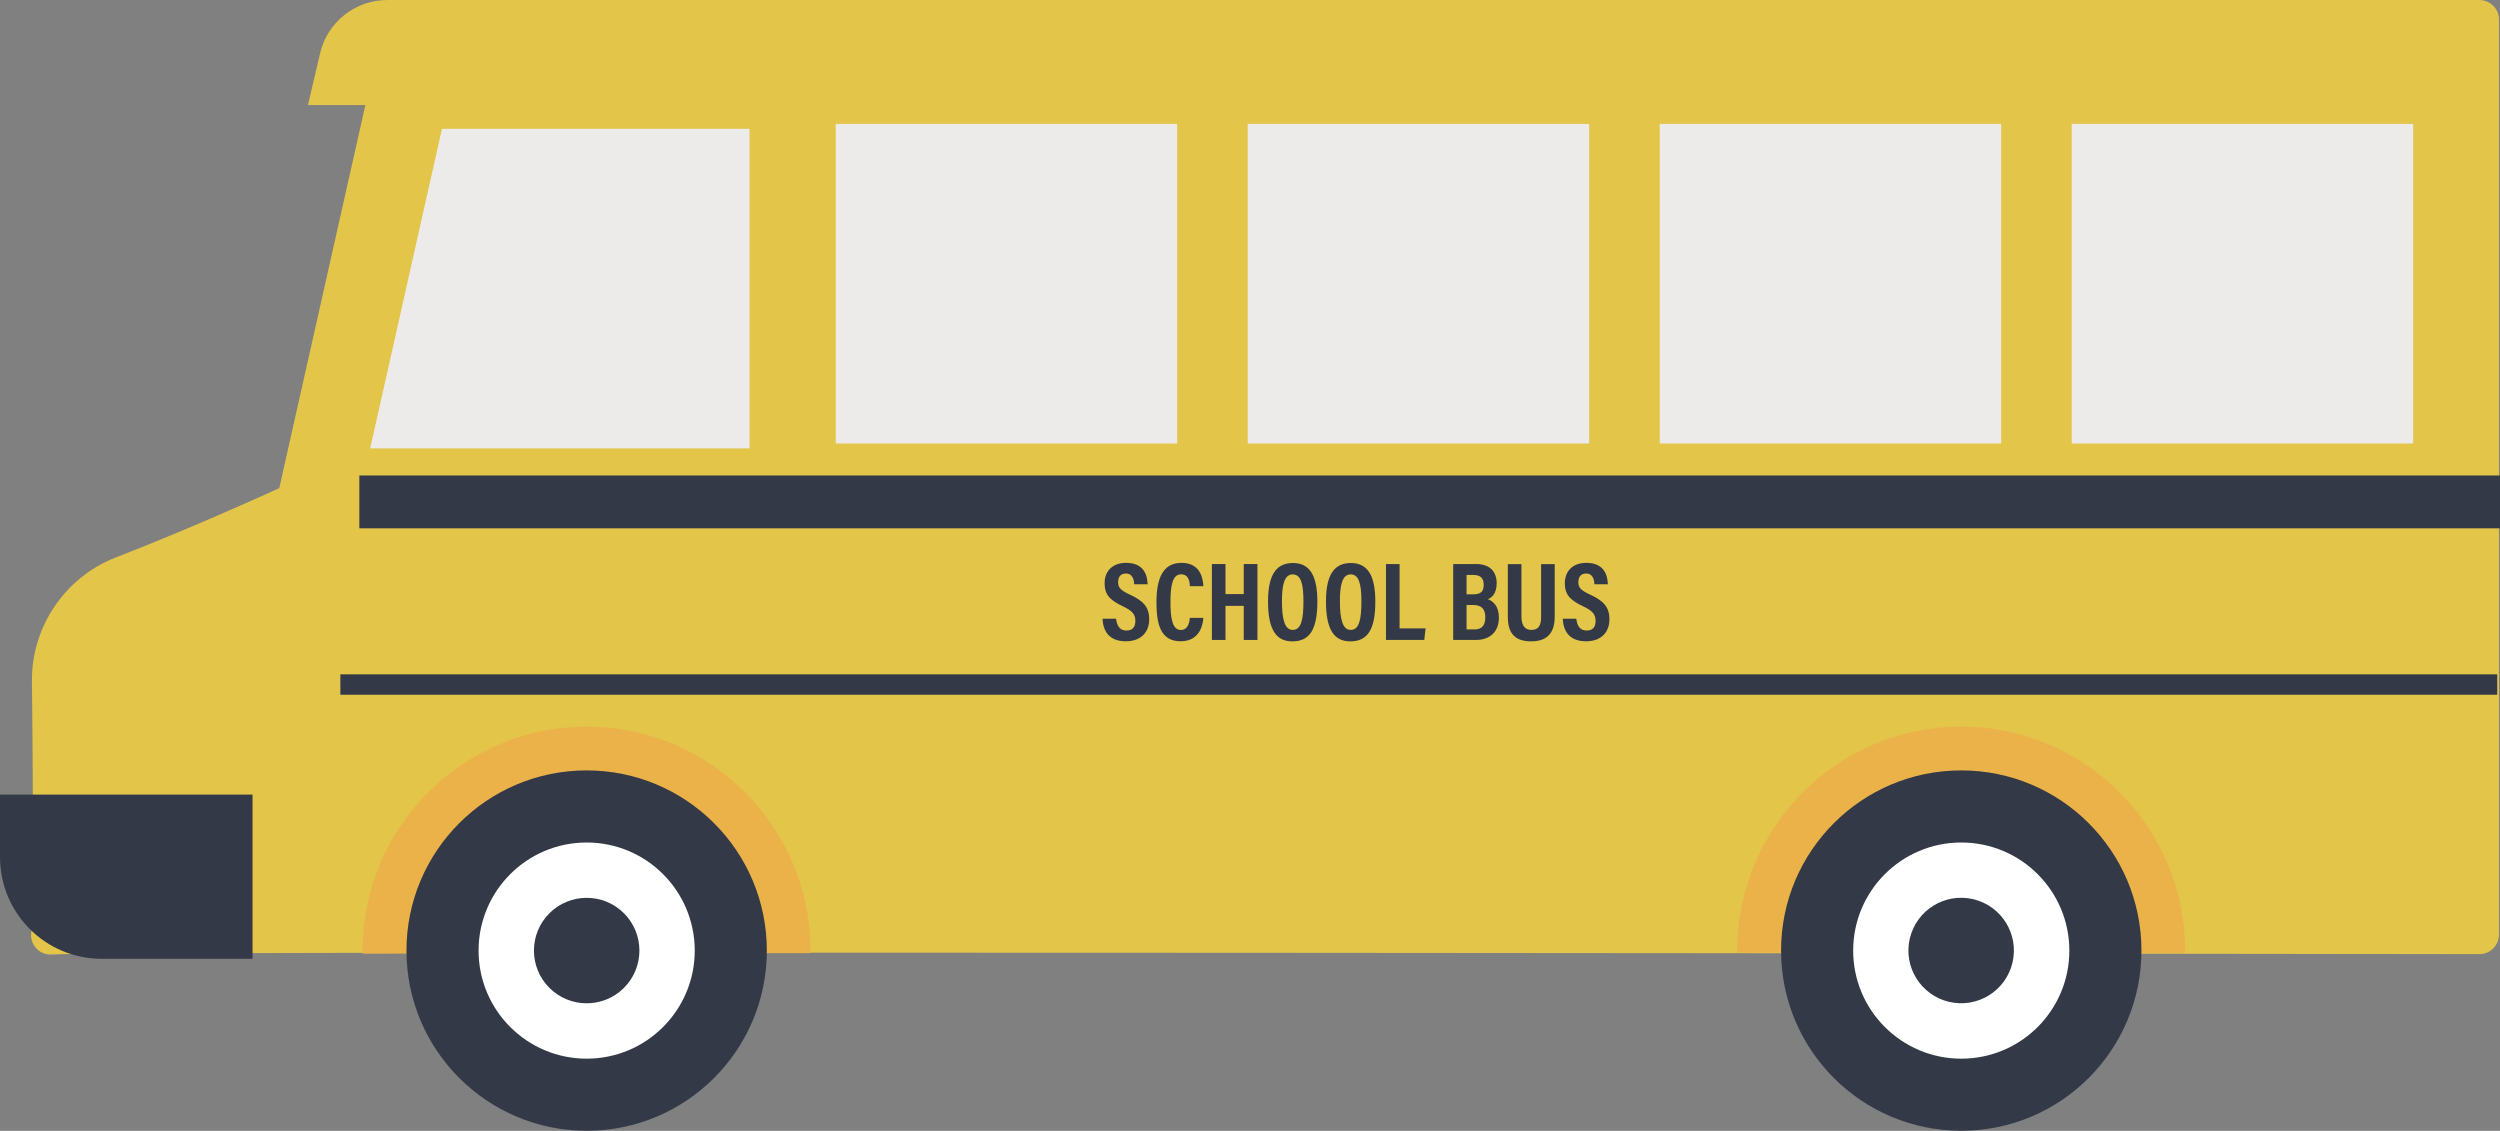 <?xml version="1.0" encoding="UTF-8"?>
<svg id="Layer_2" data-name="Layer 2" xmlns="http://www.w3.org/2000/svg" viewBox="0 0 316.2 143.03">
  <rect x="0" y="0" width="316.2" height="143.03" fill="#808080" stroke="none"/>
  <defs>
    <style>
      .cls-1 {
        fill: #ebb249;
      }

      .cls-2 {
        fill: #fff;
      }

      .cls-3 {
        fill: #ecebea;
      }

      .cls-4 {
        fill: #333947;
      }

      .cls-5 {
        fill: #e2c549;
      }
    </style>
  </defs>
  <g id="school_Bus" data-name="school Bus">
    <path class="cls-5" d="m4.01,117.6c.08-.74.27-10.45.03-31.43-.08-6.87,4.18-13.17,10.6-15.66,8.92-3.47,17.4-7.27,20.68-8.77l10.89-48.45h-7.26s1.53-6.53,1.53-6.53C41.4,2.8,44.93,0,49,0h2.11s55.66,0,55.66,0h206.82c1.37,0,2.48,1.11,2.48,2.48v115.72c0,.66-.26,1.29-.73,1.76-.46.46-1.09.72-1.75.72h0c-8.12-.02-29.14-.03-39.47-.05-16.85-.02-36.21-.04-56.65-.07-38.44-.04-80.69-.07-117.21-.07-21.52,0-41.06.01-56.65.03-21.36.04-35.32.1-36.88.2h-.03c-.1.01-.2.02-.3.02-.81,0-1.58-.4-2.04-1.08-.42-.61-.53-1.36-.34-2.05Z"/>
    <polygon class="cls-3" points="94.8 16.29 55.9 16.29 46.82 56.71 94.8 56.71 94.8 16.29"/>
    <g>
      <rect class="cls-3" x="262.03" y="15.67" width="43.19" height="40.42"/>
      <rect class="cls-3" x="209.92" y="15.67" width="43.19" height="40.42"/>
      <rect class="cls-3" x="157.81" y="15.67" width="43.19" height="40.42"/>
      <rect class="cls-3" x="105.7" y="15.67" width="43.19" height="40.42"/>
    </g>
    <path class="cls-4" d="m0,100.5h31.94v20.77H12.86C5.76,121.27,0,115.51,0,108.41v-7.91H0Z"/>
    <g>
      <path class="cls-1" d="m219.73,120.23c0,.08,0,.17,0,.25,21.52,0,41.06.01,56.65.03,0-.09,0-.19,0-.28,0-15.62-12.71-28.33-28.33-28.33s-28.33,12.71-28.33,28.33Z"/>
      <path class="cls-1" d="m45.87,120.23c0,.13,0,.26,0,.39,16.85-.02,36.21-.04,56.65-.07,0-.11,0-.22,0-.32,0-15.62-12.71-28.33-28.33-28.33s-28.33,12.71-28.33,28.33Z"/>
    </g>
    <g>
      <circle class="cls-4" cx="248.06" cy="120.23" r="22.79"/>
      <circle class="cls-2" cx="248.06" cy="120.23" r="13.67"/>
      <circle class="cls-4" cx="248.06" cy="120.23" r="6.67" transform="translate(74.05 334.03) rotate(-76.72)"/>
    </g>
    <g>
      <circle class="cls-4" cx="74.2" cy="120.23" r="22.79"/>
      <circle class="cls-2" cx="74.2" cy="120.23" r="13.67"/>
      <circle class="cls-4" cx="74.2" cy="120.23" r="6.67" transform="translate(-63.28 87.68) rotate(-45)"/>
    </g>
    <rect class="cls-4" x="45.45" y="60.14" width="270.75" height="6.68"/>
    <rect class="cls-4" x="43.05" y="85.29" width="272.8" height="2.58"/>
    <g>
      <path class="cls-4" d="m141.16,78.26c.09.79.41,1.49,1.29,1.49s1.15-.52,1.15-1.25c0-.78-.38-1.25-1.59-1.82-1.65-.78-2.3-1.48-2.3-2.91,0-1.53.99-2.58,2.72-2.58,2.17,0,2.69,1.46,2.72,2.71h-1.69c-.04-.55-.18-1.36-1.06-1.36-.68,0-.98.44-.98,1.09,0,.69.31,1.02,1.43,1.55,1.72.79,2.5,1.56,2.5,3.16,0,1.52-.94,2.77-2.96,2.77-2.21,0-2.88-1.42-2.94-2.85h1.7Z"/>
      <path class="cls-4" d="m152.2,78.15c-.04.48-.23,2.96-2.88,2.96s-3.05-2.4-3.05-4.98c0-3.11.91-4.94,3.15-4.94,2.54,0,2.74,2.18,2.78,2.95h-1.7c-.03-.33-.04-1.5-1.11-1.5s-1.35,1.32-1.35,3.52c0,1.82.18,3.52,1.3,3.52,1.02,0,1.11-1.16,1.15-1.53h1.7Z"/>
      <path class="cls-4" d="m153.28,71.34h1.72v3.8h2.31v-3.8h1.73v9.6h-1.73v-4.31h-2.31v4.31h-1.72v-9.6Z"/>
      <path class="cls-4" d="m166.62,76.08c0,3.5-.95,5.04-3.16,5.04-2.07,0-3.08-1.5-3.08-5.06s1.18-4.85,3.15-4.85c2.1,0,3.09,1.55,3.09,4.88Zm-4.48-.04c0,2.28.35,3.63,1.36,3.63,1.06,0,1.36-1.25,1.36-3.63,0-2.23-.33-3.39-1.36-3.39s-1.36,1.25-1.36,3.39Z"/>
      <path class="cls-4" d="m173.95,76.08c0,3.5-.95,5.04-3.16,5.04-2.07,0-3.08-1.5-3.08-5.06s1.18-4.85,3.15-4.85c2.1,0,3.09,1.55,3.09,4.88Zm-4.48-.04c0,2.28.35,3.63,1.36,3.63,1.06,0,1.36-1.25,1.36-3.63,0-2.23-.33-3.39-1.36-3.39s-1.36,1.25-1.36,3.39Z"/>
      <path class="cls-4" d="m175.3,71.34h1.72v8.14h3.29l-.17,1.46h-4.84v-9.6Z"/>
      <path class="cls-4" d="m183.8,71.34h2.92c1.67,0,2.58.92,2.58,2.44,0,1.21-.57,1.8-1.11,2,.68.27,1.39.89,1.39,2.34,0,1.83-1.19,2.82-2.89,2.82h-2.89v-9.6Zm2.51,3.83c1.06,0,1.35-.41,1.35-1.23s-.44-1.22-1.29-1.22h-.88v2.45h.82Zm-.82,4.44h1.02c.85,0,1.35-.44,1.35-1.52,0-.99-.41-1.57-1.53-1.57h-.84v3.09Z"/>
      <path class="cls-4" d="m192.43,71.34v6.61c0,.78.2,1.72,1.26,1.72s1.23-.78,1.23-1.7v-6.62h1.72v6.65c0,1.72-.67,3.12-2.98,3.12s-2.95-1.32-2.95-3.12v-6.65h1.72Z"/>
      <path class="cls-4" d="m199.37,78.26c.09.79.41,1.49,1.29,1.49s1.15-.52,1.15-1.25c0-.78-.38-1.25-1.59-1.82-1.65-.78-2.3-1.48-2.3-2.91,0-1.53.99-2.58,2.72-2.58,2.17,0,2.69,1.46,2.72,2.71h-1.69c-.04-.55-.18-1.36-1.06-1.36-.68,0-.98.44-.98,1.09,0,.69.31,1.02,1.43,1.55,1.72.79,2.5,1.56,2.5,3.16,0,1.52-.94,2.77-2.96,2.77-2.21,0-2.88-1.42-2.94-2.85h1.7Z"/>
    </g>
  </g>
</svg>